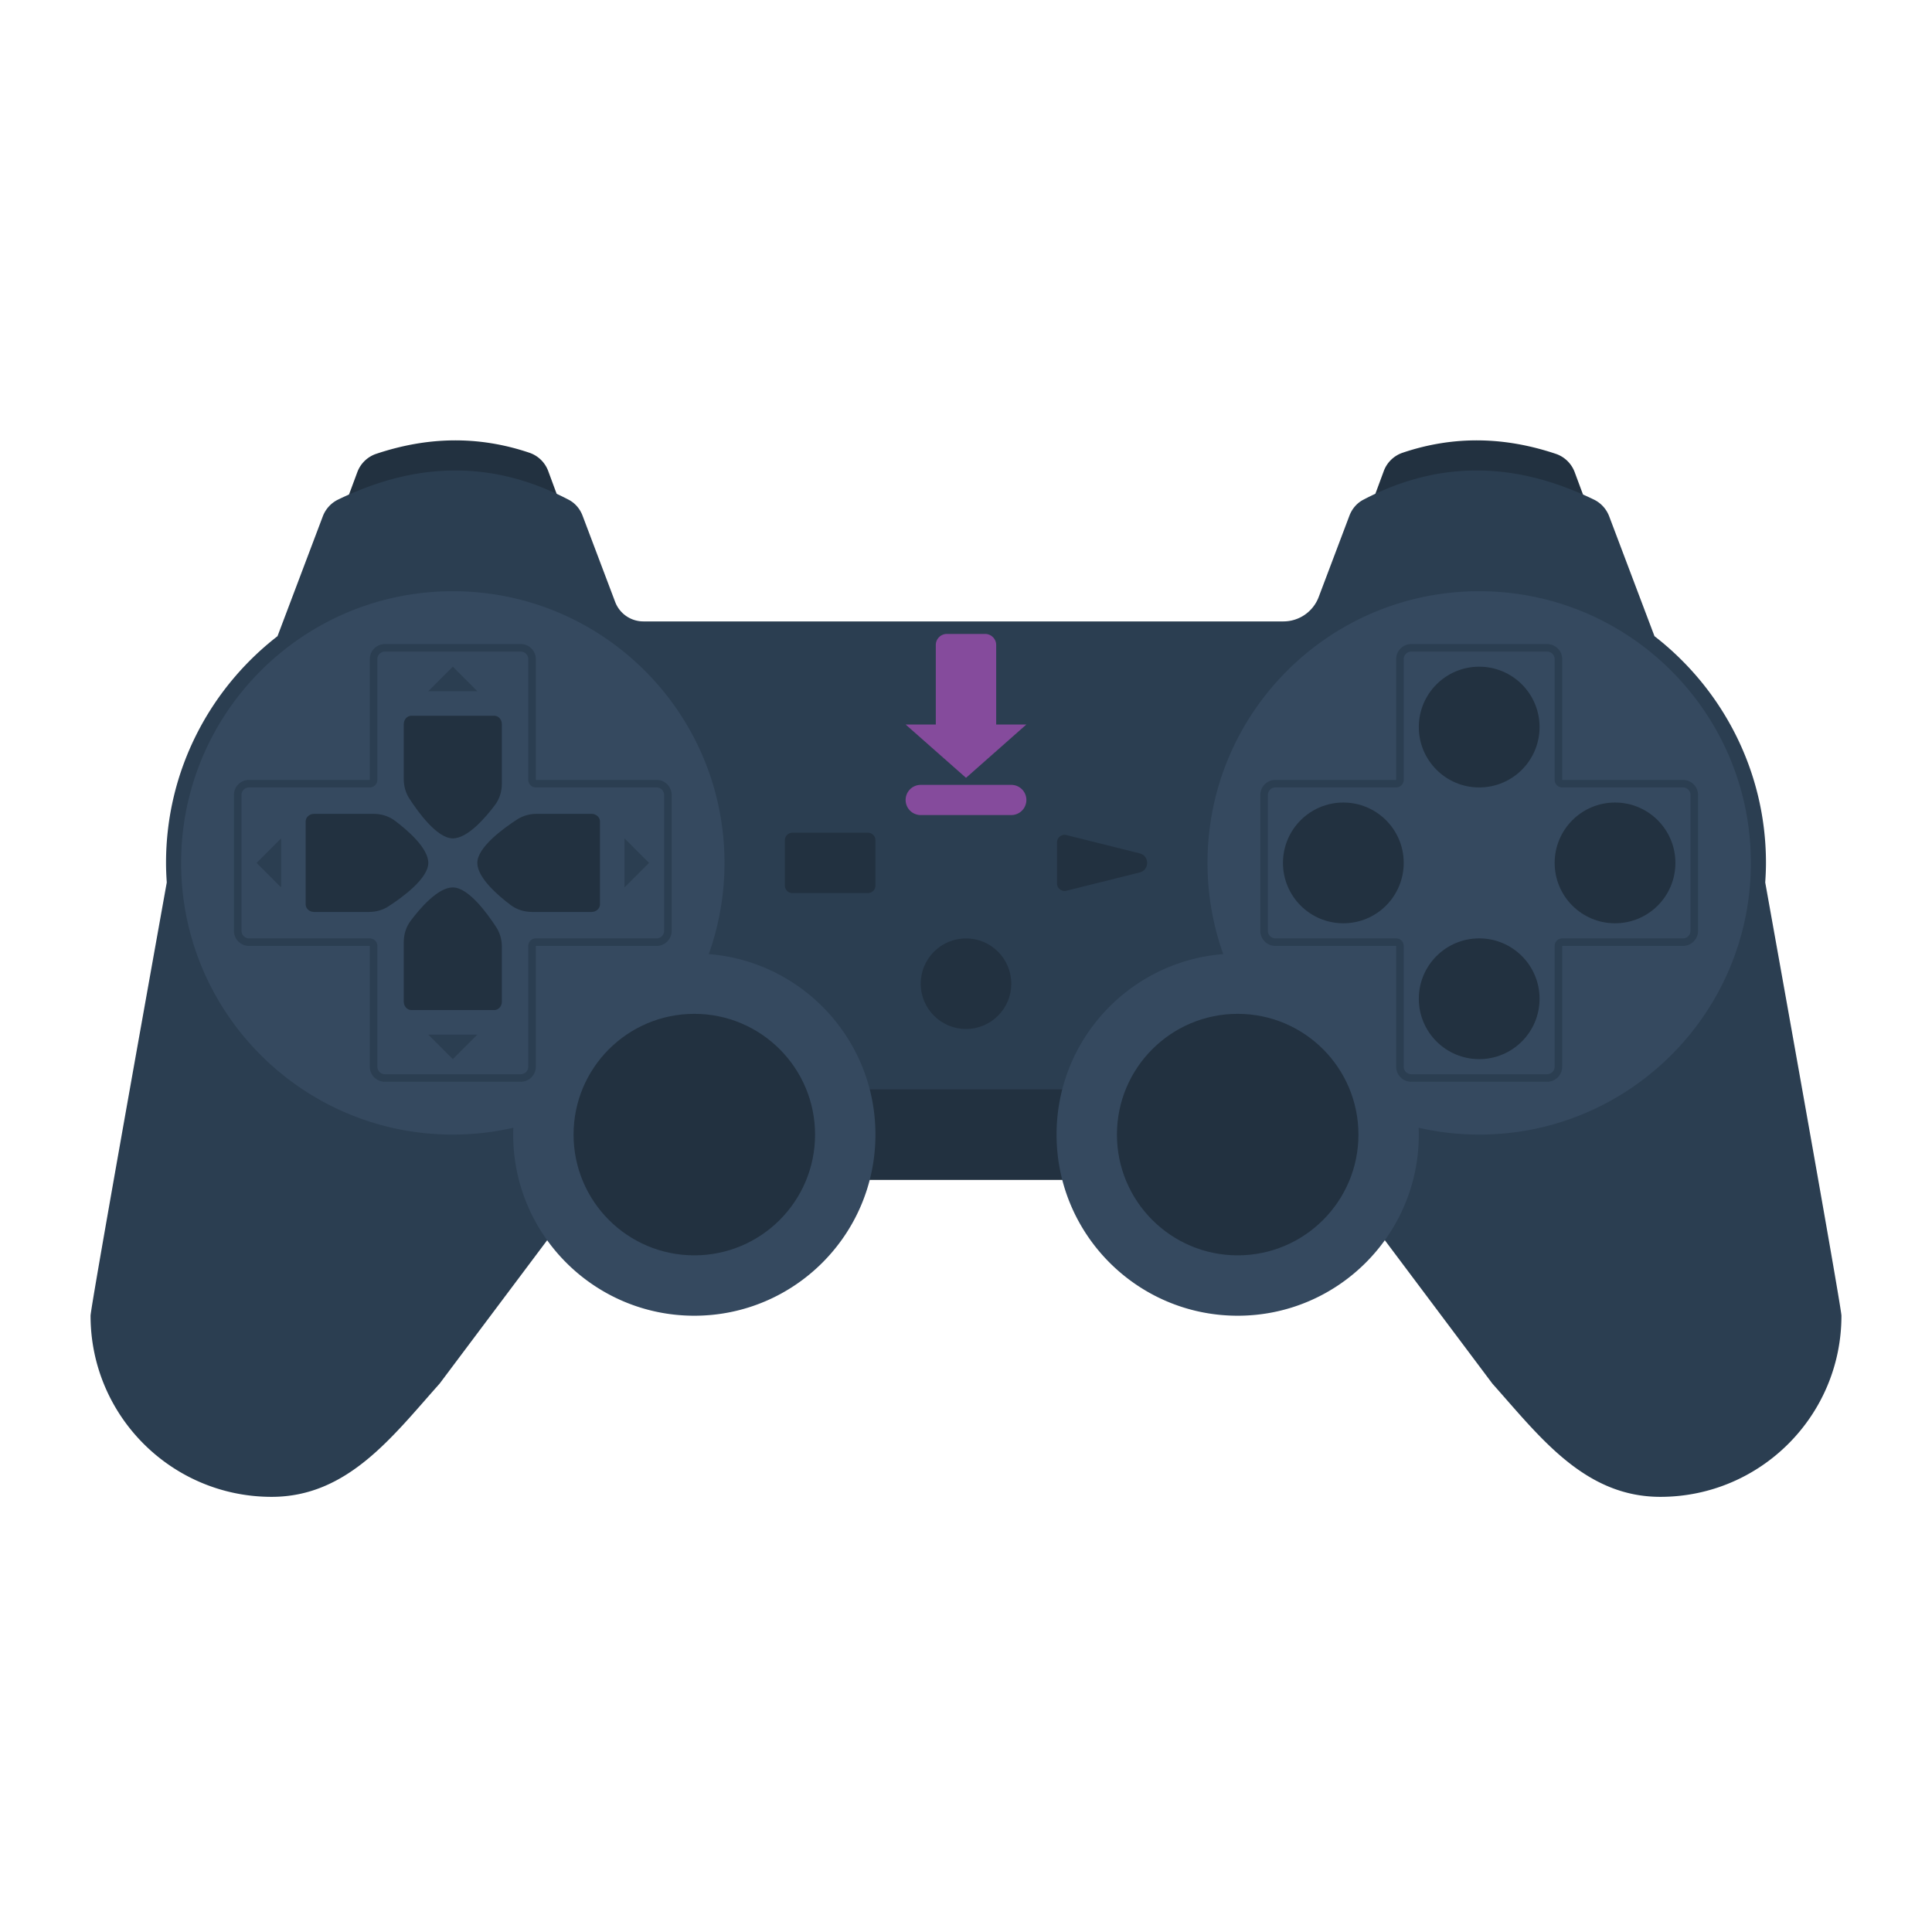 <svg xmlns="http://www.w3.org/2000/svg" viewBox="0 0 256 256"><path fill="#223140" d="M40 82.34h40l-7.36-19.93a4.04 4.04 0 0 0-2.497-2.42c-6.907-2.33-13.651-2.076-20.274.139a4.05 4.05 0 0 0-2.516 2.418zm176 0h-40l7.36-19.93a4.04 4.04 0 0 1 2.497-2.42c6.907-2.33 13.651-2.076 20.274.139a4.05 4.05 0 0 1 2.516 2.418z"/><path fill="#2b3e51" d="M233.902 116.929c.058-.857.098-1.718.098-2.589 0-12.21-5.795-23.086-14.772-30.043l-6.011-15.903a4.06 4.06 0 0 0-2.046-2.211c-9.882-4.775-20.011-5.476-30.536.041-.848.444-1.488 1.206-1.827 2.101l-4.075 10.783a5 5 0 0 1-4.677 3.232H85.253a4 4 0 0 1-3.742-2.586l-4.32-11.429c-.338-.895-.979-1.657-1.827-2.101-10.525-5.517-20.654-4.816-30.536-.041a4.07 4.07 0 0 0-2.046 2.211l-6.011 15.903C27.795 91.254 22 102.13 22 114.34c0 .871.04 1.732.098 2.589C18.714 135.793 12 173.35 12 174.34c0 13.255 10.745 24 24 24 10.07 0 16-8 22.247-14.997L80 154.34h96l21.753 29.003C204 190.34 209.93 198.34 220 198.34c13.255 0 24-10.745 24-24 0-.99-6.714-38.547-10.098-57.411"/><path fill="#223140" d="M112 144.346h32v12h-32z"/><path fill="#35495f" d="M162.085 126.423A35.9 35.9 0 0 1 160 114.34c0-19.882 16.118-36 36-36s36 16.118 36 36-16.118 36-36 36c-2.759 0-5.442-.321-8.023-.909.011.302.023.604.023.909 0 13.255-10.745 24-24 24s-24-10.745-24-24c0-12.61 9.726-22.94 22.085-23.917m-68.17 0A35.9 35.9 0 0 0 96 114.34c0-19.882-16.118-36-36-36s-36 16.118-36 36 16.118 36 36 36c2.759 0 5.442-.321 8.023-.909-.011.302-.023.604-.023.909 0 13.255 10.745 24 24 24s24-10.745 24-24c0-12.61-9.726-22.94-22.085-23.917"/><g fill="#223140"><circle cx="92" cy="150.34" r="16"/><circle cx="164" cy="150.34" r="16"/><path d="M115 118.34h-10a1 1 0 0 1-1-1v-6a1 1 0 0 1 1-1h10a1 1 0 0 1 1 1v6a1 1 0 0 1-1 1m25.06-1.281v-5.438a1 1 0 0 1 1.243-.97l9.713 2.428c1.313.328 1.313 2.194 0 2.522l-9.713 2.428a1 1 0 0 1-1.243-.97"/><circle cx="196" cy="96.34" r="8"/><circle cx="196" cy="132.34" r="8"/><circle cx="214" cy="114.34" r="8"/><circle cx="178" cy="114.34" r="8"/></g><path fill="#2b3e51" d="M205 86.34a1 1 0 0 1 1 1v16a1 1 0 0 0 1 1h16a1 1 0 0 1 1 1v18a1 1 0 0 1-1 1h-16a1 1 0 0 0-1 1v16a1 1 0 0 1-1 1h-18a1 1 0 0 1-1-1v-16a1 1 0 0 0-1-1h-16a1 1 0 0 1-1-1v-18a1 1 0 0 1 1-1h16a1 1 0 0 0 1-1v-16a1 1 0 0 1 1-1zm0-1h-18c-1.103 0-2 .897-2 2v16h-16c-1.103 0-2 .897-2 2v18c0 1.103.897 2 2 2h16v16c0 1.103.897 2 2 2h18c1.103 0 2-.897 2-2v-16h16c1.103 0 2-.897 2-2v-18c0-1.103-.897-2-2-2h-16v-16c0-1.103-.897-2-2-2m-136 1a1 1 0 0 1 1 1v16a1 1 0 0 0 1 1h16a1 1 0 0 1 1 1v18a1 1 0 0 1-1 1H71a1 1 0 0 0-1 1v16a1 1 0 0 1-1 1H51a1 1 0 0 1-1-1v-16a1 1 0 0 0-1-1H33a1 1 0 0 1-1-1v-18a1 1 0 0 1 1-1h16a1 1 0 0 0 1-1v-16a1 1 0 0 1 1-1zm0-1H51c-1.103 0-2 .897-2 2v16H33c-1.103 0-2 .897-2 2v18c0 1.103.897 2 2 2h16v16c0 1.103.897 2 2 2h18c1.103 0 2-.897 2-2v-16h16c1.103 0 2-.897 2-2v-18c0-1.103-.897-2-2-2H71v-16c0-1.103-.897-2-2-2"/><path fill="#2b3e51" d="M82.75 117.59v-6.5l3.25 3.25zm-45.5-6.5v6.5L34 114.34zm19.5 26h6.5L60 140.34zm6.5-45.5h-6.5L60 88.34z"/><path fill="#223140" d="M40.5 108.849v10.981c0 .558.5 1.01 1.116 1.01h7.279c.921 0 1.821-.252 2.57-.736 1.875-1.214 5.286-3.704 5.286-5.764 0-1.967-2.745-4.329-4.431-5.594-.791-.593-1.791-.906-2.818-.906h-7.884c-.618 0-1.118.452-1.118 1.009m39 10.981v-10.981c0-.558-.5-1.01-1.116-1.01h-7.279c-.921 0-1.821.252-2.57.736-1.875 1.214-5.286 3.704-5.286 5.764 0 1.967 2.745 4.329 4.431 5.594.791.593 1.791.906 2.818.906h7.884c.618.001 1.118-.451 1.118-1.009M65.49 94.84H54.51c-.558 0-1.01.5-1.01 1.116v7.279c0 .921.252 1.821.736 2.57 1.213 1.875 3.704 5.286 5.764 5.286 1.967 0 4.329-2.745 5.594-4.431.593-.791.906-1.791.906-2.818v-7.884c0-.619-.452-1.118-1.01-1.118m-10.98 39h10.98c.558 0 1.01-.5 1.01-1.116v-7.279c0-.921-.252-1.821-.736-2.57C64.55 121 62.06 117.589 60 117.589c-1.967 0-4.329 2.745-5.594 4.431-.593.791-.906 1.791-.906 2.818v7.884c0 .618.452 1.118 1.01 1.118"/><circle cx="128" cy="130.346" r="6" fill="#223140"/><path fill="#854b9c" d="M128.003 103.067 136 96h-4V85.467c0-.81-.657-1.467-1.467-1.467h-5.067c-.81 0-1.467.657-1.467 1.467V96h-4zM134 108h-12a2 2 0 1 1 0-4h12a2 2 0 1 1 0 4"/></svg>